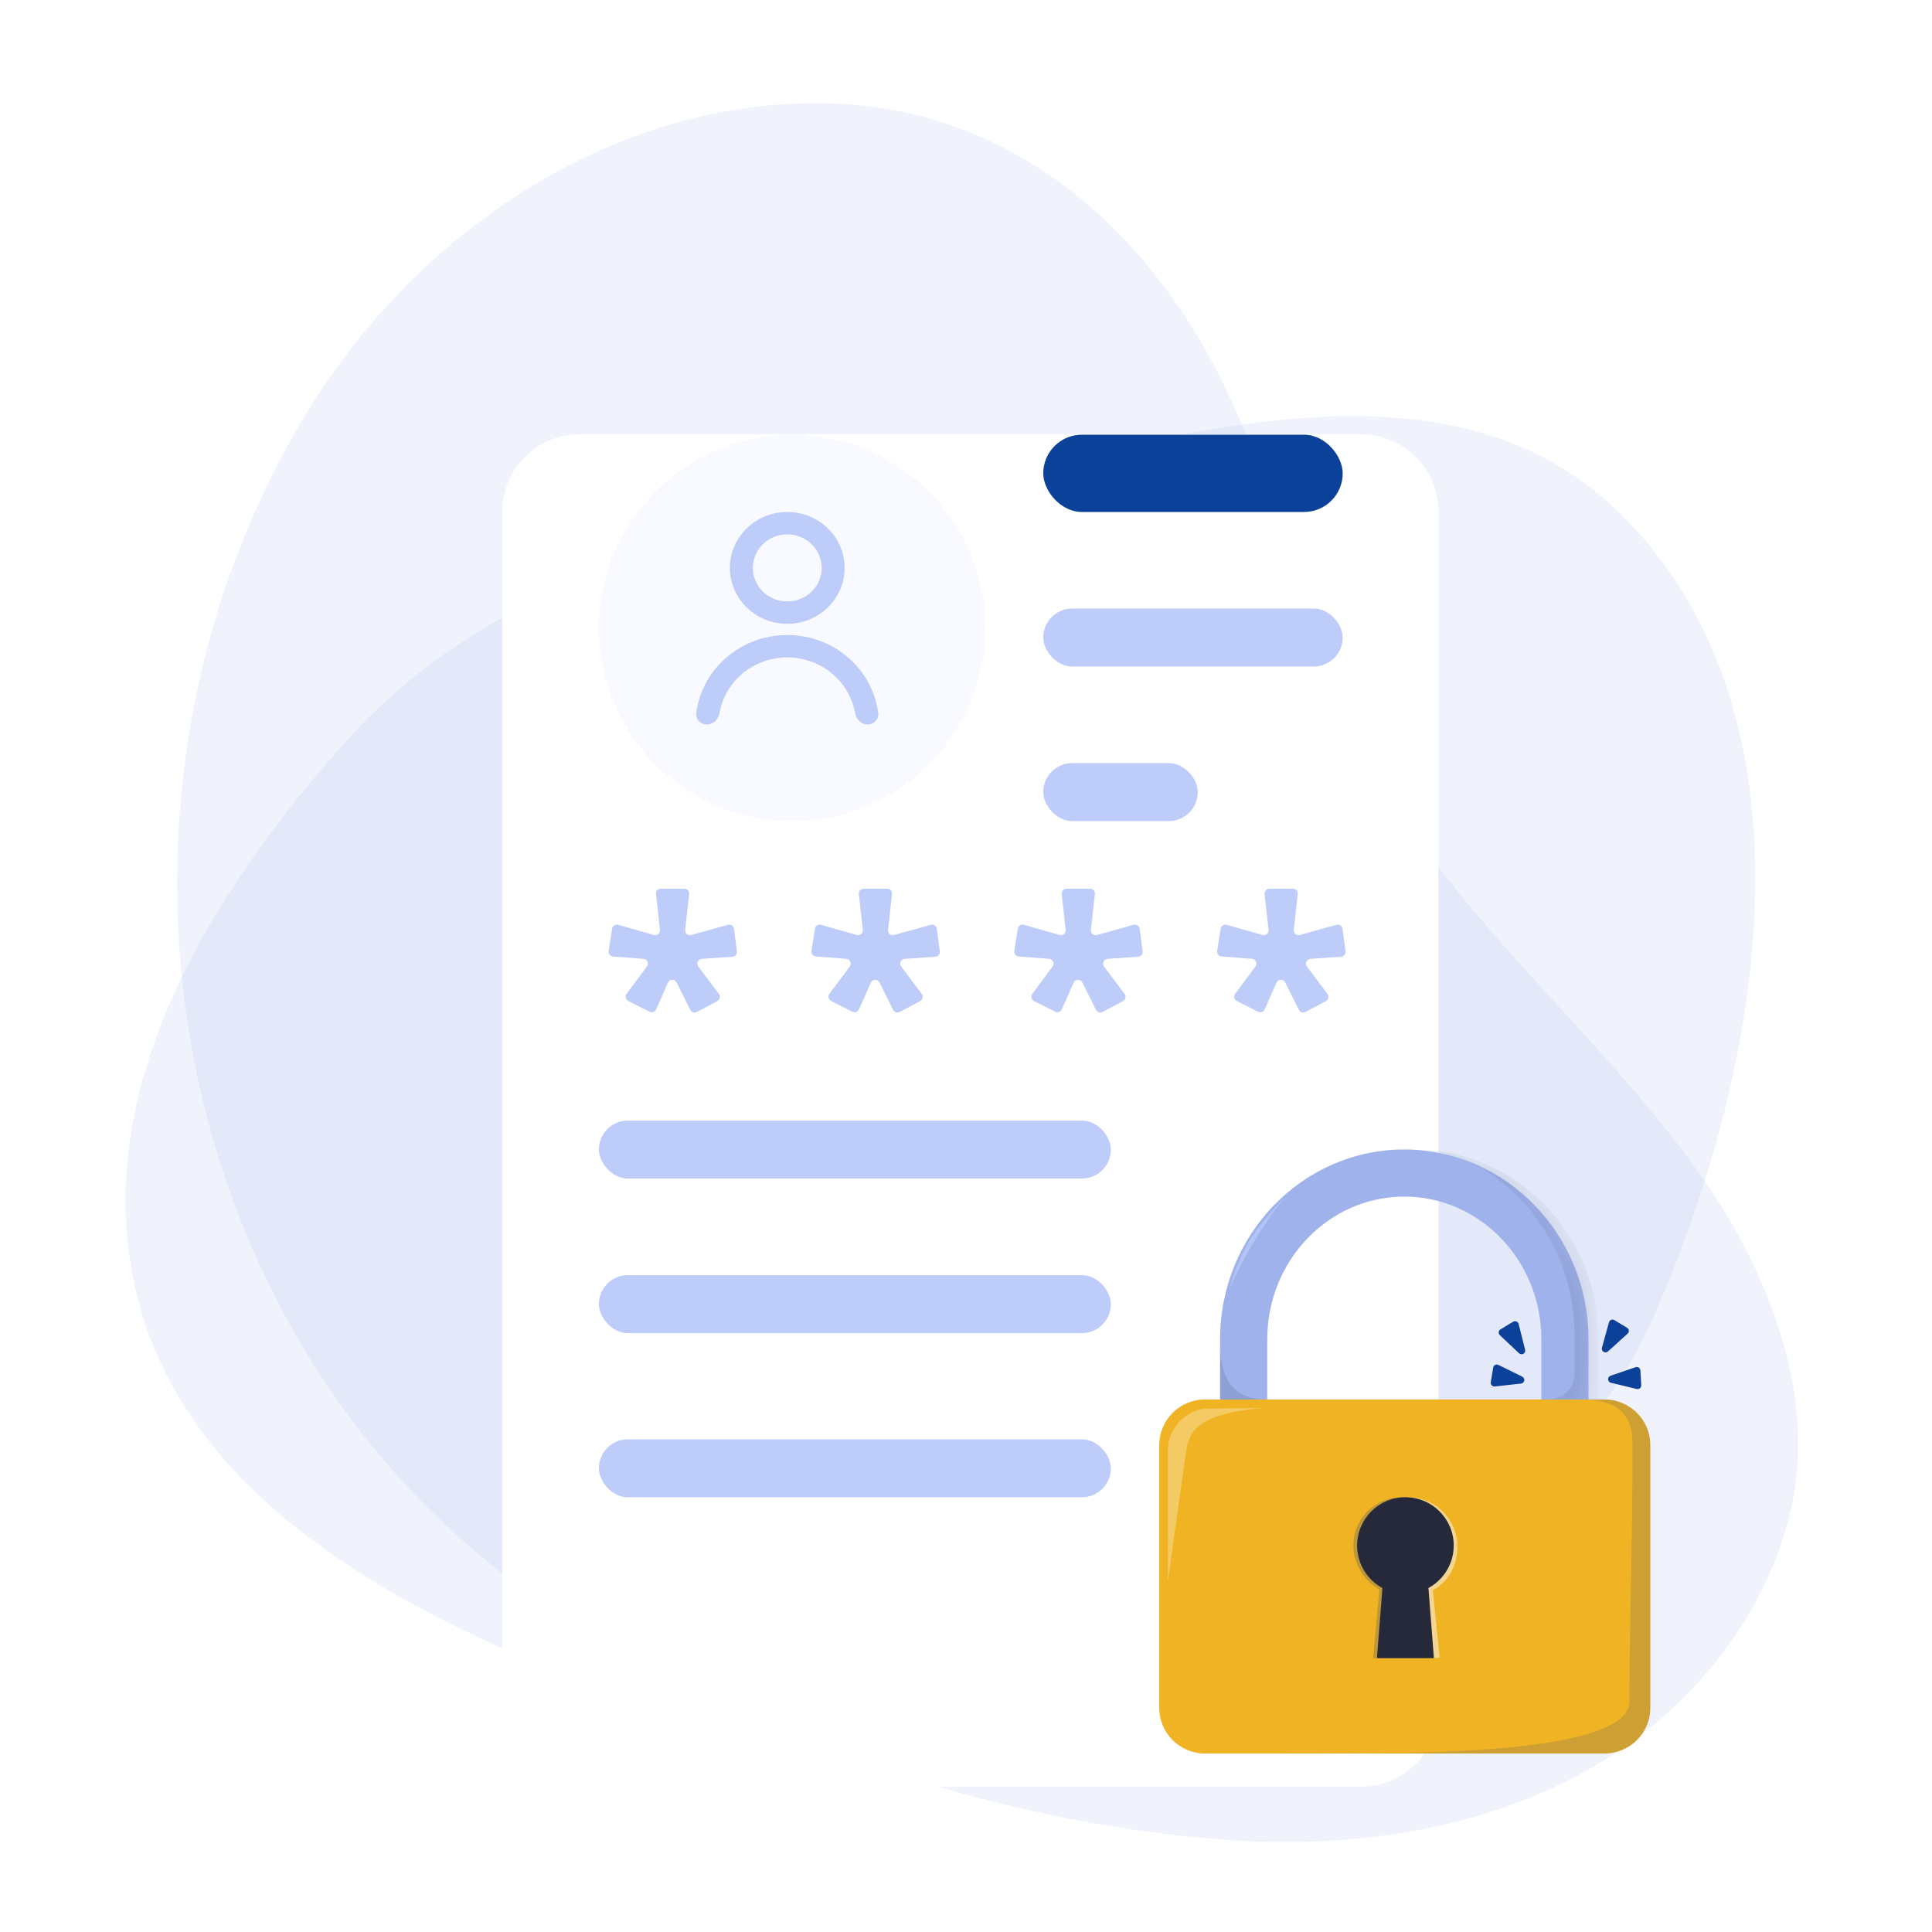 <svg width="56" height="56" viewBox="0 0 56 56" fill="none" xmlns="http://www.w3.org/2000/svg">
<g clip-path="url(#clip0_55663_129812)">
<path d="M35.435 53.321C28.607 52.796 21.634 50.346 15.999 46.635C4.933 39.343 1.931 23.636 8.792 12.125C12.02 6.709 17.956 2.688 24.355 3.01C29.091 3.248 32.781 6.26 34.997 10.239C36.866 13.595 37.541 17.44 39.12 20.918C41.534 26.236 46.129 29.541 49.389 34.2C51.176 36.754 52.596 40.25 51.974 43.456C51.383 46.499 49.312 49.225 46.695 50.897C43.392 53.007 39.321 53.62 35.435 53.321Z" fill="#A0B2EC" fill-opacity="0.16"/>
<path fill-rule="evenodd" clip-rule="evenodd" d="M24.408 14.754C32.219 13.373 41.433 9.351 47.029 14.953C52.821 20.75 51.203 30.775 47.889 38.259C45.198 44.335 38.38 46.628 32.062 48.75C26.981 50.458 21.751 50.697 16.772 48.714C11.236 46.51 5.404 43.331 3.975 37.566C2.526 31.722 6 25.986 10.023 21.495C13.735 17.351 18.919 15.725 24.408 14.754Z" fill="#A0B2EC" fill-opacity="0.16"/>
<g filter="url(#filter0_d_55663_129812)">
<path d="M16.8 47.599H39.453C40.69 47.599 41.693 46.596 41.693 45.358V10.638C41.693 9.401 40.69 8.398 39.453 8.398H16.8C15.563 8.398 14.56 9.401 14.56 10.638V45.358C14.56 46.596 15.563 47.599 16.8 47.599Z" fill="white"/>
</g>
<rect x="30.239" y="12.6" width="8.68" height="2.24" rx="1.12" fill="#0C419A"/>
<rect x="30.239" y="17.639" width="8.68" height="1.68" rx="0.84" fill="#BDCCF8"/>
<rect x="30.239" y="22.119" width="4.48" height="1.68" rx="0.84" fill="#BDCCF8"/>
<circle cx="22.959" cy="18.2" r="5.6" fill="#F9FAFF"/>
<path d="M21.157 16.461C21.157 15.566 21.901 14.84 22.819 14.84C23.737 14.84 24.482 15.566 24.482 16.461C24.482 17.356 23.737 18.082 22.819 18.082C21.901 18.082 21.157 17.356 21.157 16.461ZM22.819 17.433C23.37 17.433 23.817 16.998 23.817 16.461C23.817 15.924 23.37 15.488 22.819 15.488C22.268 15.488 21.822 15.924 21.822 16.461C21.822 16.998 22.268 17.433 22.819 17.433Z" fill="#BDCCF8"/>
<path d="M20.938 19.166C20.52 19.573 20.256 20.103 20.181 20.668C20.157 20.85 20.308 21 20.492 21C20.675 21 20.821 20.85 20.853 20.669C20.923 20.276 21.115 19.91 21.409 19.624C21.783 19.259 22.29 19.055 22.819 19.055C23.348 19.055 23.856 19.259 24.23 19.624C24.523 19.91 24.716 20.276 24.785 20.669C24.817 20.85 24.963 21 25.147 21C25.33 21 25.481 20.85 25.457 20.668C25.383 20.103 25.118 19.573 24.7 19.166C24.201 18.679 23.525 18.406 22.819 18.406C22.114 18.406 21.437 18.679 20.938 19.166Z" fill="#BDCCF8"/>
<path d="M19.836 25.76C19.92 25.76 19.985 25.832 19.975 25.915L19.86 26.952C19.849 27.051 19.941 27.129 20.037 27.102L21.099 26.806C21.181 26.783 21.264 26.838 21.275 26.923L21.36 27.573C21.371 27.653 21.312 27.725 21.231 27.731L20.344 27.793C20.234 27.801 20.175 27.928 20.242 28.017L20.837 28.809C20.889 28.878 20.867 28.977 20.791 29.017L20.2 29.332C20.13 29.369 20.044 29.341 20.008 29.271L19.613 28.478C19.56 28.371 19.407 28.375 19.36 28.484L19.019 29.257C18.986 29.331 18.899 29.362 18.828 29.326L18.211 29.015C18.134 28.976 18.11 28.876 18.162 28.806L18.751 28.015C18.817 27.927 18.759 27.8 18.649 27.792L17.769 27.724C17.688 27.718 17.629 27.644 17.641 27.563L17.742 26.919C17.755 26.836 17.838 26.783 17.919 26.806L18.952 27.101C19.048 27.128 19.141 27.05 19.13 26.951L19.015 25.915C19.005 25.832 19.07 25.76 19.154 25.76H19.836Z" fill="#BDCCF8"/>
<path d="M25.716 25.76C25.8 25.76 25.865 25.832 25.855 25.915L25.74 26.952C25.729 27.051 25.821 27.129 25.917 27.102L26.979 26.806C27.061 26.783 27.144 26.838 27.155 26.923L27.24 27.573C27.251 27.653 27.192 27.725 27.111 27.731L26.224 27.793C26.113 27.801 26.055 27.928 26.122 28.017L26.717 28.809C26.768 28.878 26.747 28.977 26.671 29.017L26.079 29.332C26.01 29.369 25.923 29.341 25.888 29.271L25.493 28.478C25.44 28.371 25.287 28.375 25.239 28.484L24.899 29.257C24.866 29.331 24.779 29.362 24.707 29.326L24.091 29.015C24.014 28.976 23.99 28.876 24.042 28.806L24.631 28.015C24.696 27.927 24.639 27.8 24.529 27.792L23.649 27.724C23.567 27.718 23.509 27.644 23.521 27.563L23.622 26.919C23.635 26.836 23.718 26.783 23.798 26.806L24.832 27.101C24.928 27.128 25.021 27.05 25.01 26.951L24.895 25.915C24.885 25.832 24.95 25.76 25.034 25.76H25.716Z" fill="#BDCCF8"/>
<path d="M31.596 25.76C31.68 25.76 31.744 25.832 31.735 25.915L31.62 26.952C31.609 27.051 31.701 27.129 31.796 27.102L32.858 26.806C32.941 26.783 33.024 26.838 33.035 26.923L33.12 27.573C33.13 27.653 33.072 27.725 32.991 27.731L32.104 27.793C31.993 27.801 31.935 27.928 32.002 28.017L32.597 28.809C32.648 28.878 32.626 28.977 32.551 29.017L31.959 29.332C31.89 29.369 31.803 29.341 31.768 29.271L31.373 28.478C31.32 28.371 31.167 28.375 31.119 28.484L30.779 29.257C30.746 29.331 30.659 29.362 30.587 29.326L29.971 29.015C29.893 28.976 29.87 28.876 29.922 28.806L30.511 28.015C30.576 27.927 30.519 27.8 30.409 27.792L29.529 27.724C29.447 27.718 29.389 27.644 29.401 27.563L29.502 26.919C29.515 26.836 29.597 26.783 29.678 26.806L30.712 27.101C30.808 27.128 30.901 27.05 30.89 26.951L30.774 25.915C30.765 25.832 30.83 25.76 30.913 25.76H31.596Z" fill="#BDCCF8"/>
<path d="M37.476 25.76C37.559 25.76 37.624 25.832 37.615 25.915L37.5 26.952C37.489 27.051 37.581 27.129 37.676 27.102L38.738 26.806C38.821 26.783 38.904 26.838 38.915 26.923L39 27.573C39.01 27.653 38.951 27.725 38.871 27.731L37.984 27.793C37.873 27.801 37.815 27.928 37.882 28.017L38.477 28.809C38.528 28.878 38.506 28.977 38.431 29.017L37.839 29.332C37.77 29.369 37.683 29.341 37.648 29.271L37.253 28.478C37.2 28.371 37.047 28.375 36.999 28.484L36.658 29.257C36.626 29.331 36.539 29.362 36.467 29.326L35.851 29.015C35.773 28.976 35.75 28.876 35.802 28.806L36.39 28.015C36.456 27.927 36.399 27.8 36.289 27.792L35.409 27.724C35.327 27.718 35.268 27.644 35.281 27.563L35.381 26.919C35.394 26.836 35.477 26.783 35.558 26.806L36.592 27.101C36.688 27.128 36.781 27.05 36.77 26.951L36.654 25.915C36.645 25.832 36.71 25.76 36.793 25.76H37.476Z" fill="#BDCCF8"/>
<rect x="17.359" y="32.48" width="14.84" height="1.68" rx="0.84" fill="#BDCCF8"/>
<rect x="17.359" y="36.961" width="14.84" height="1.68" rx="0.84" fill="#BDCCF8"/>
<rect x="17.359" y="41.719" width="14.84" height="1.68" rx="0.84" fill="#BDCCF8"/>
<path d="M36.731 40.885H35.365V38.817C35.365 35.785 37.76 33.318 40.704 33.318C43.648 33.318 46.043 35.785 46.043 38.817V40.885H44.677V38.817C44.677 36.538 42.895 34.684 40.704 34.684C38.514 34.684 36.732 36.538 36.732 38.817V40.885H36.731Z" fill="#A0B2EC"/>
<mask id="mask0_55663_129812" style="mask-type:alpha" maskUnits="userSpaceOnUse" x="35" y="33" width="12" height="8">
<path d="M36.731 40.885H35.365V38.817C35.365 35.785 37.76 33.318 40.704 33.318C43.648 33.318 46.043 35.785 46.043 38.817V40.885H44.677V38.817C44.677 36.538 42.895 34.684 40.704 34.684C38.514 34.684 36.732 36.538 36.732 38.817V40.885H36.731Z" fill="#A0B2EC"/>
</mask>
<g mask="url(#mask0_55663_129812)">
<path opacity="0.2" d="M46.327 38.748C46.327 35.754 43.935 33.318 40.994 33.318C43.182 33.318 45.642 35.534 45.642 38.748V39.737C45.642 40.527 44.993 40.564 44.669 40.564H46.327V38.748Z" fill="#495574"/>
</g>
<path d="M33.601 41.889C33.601 41.157 34.193 40.565 34.925 40.565H46.511C47.242 40.565 47.835 41.157 47.835 41.889V49.502C47.835 50.233 47.242 50.826 46.511 50.826H34.925C34.193 50.826 33.601 50.233 33.601 49.502V41.889Z" fill="#F0B323"/>
<path opacity="0.5" d="M42.245 44.834C42.245 44.041 41.603 43.398 40.811 43.398C40.019 43.398 39.376 44.041 39.376 44.834C39.376 45.379 39.68 45.767 40.127 46.01L39.946 48.051H41.73L41.532 46.097C41.979 45.853 42.245 45.379 42.245 44.834Z" fill="#F9FAFF"/>
<path opacity="0.3" d="M42.027 44.799C42.027 44.025 41.4 43.398 40.627 43.398C39.854 43.398 39.227 44.025 39.227 44.799C39.227 45.33 39.544 45.828 39.981 46.065L39.802 48.062H41.451L41.294 46.03C41.731 45.792 42.027 45.33 42.027 44.799Z" fill="#495574"/>
<path d="M42.137 44.799C42.137 44.025 41.51 43.398 40.737 43.398C39.964 43.398 39.337 44.025 39.337 44.799C39.337 45.33 39.633 45.793 40.07 46.03L39.912 48.062H41.562L41.404 46.03C41.841 45.792 42.137 45.33 42.137 44.799Z" fill="#262939"/>
<path opacity="0.2" d="M35.365 40.565V38.928C35.365 39.81 35.623 40.565 36.726 40.565H35.365Z" fill="#495574"/>
<path opacity="0.2" d="M46.548 40.565H45.702C46.394 40.565 47.321 40.62 47.321 41.852C47.321 44.549 47.229 47.461 47.229 49.318C47.229 51.176 38.033 50.753 37.188 50.826H46.419C47.394 50.826 47.836 50.091 47.836 49.521V41.889C47.836 41.024 47.082 40.565 46.548 40.565Z" fill="#495574"/>
<path opacity="0.3" d="M34.99 40.829L36.59 40.81C34.806 40.976 34.475 41.436 34.383 42.043L33.85 45.85V42.043C33.85 41.351 34.438 40.829 34.99 40.829Z" fill="white"/>
<path opacity="0.7" d="M36.158 36.061C36.438 35.546 37.133 34.804 37.298 34.645C36.71 35.292 35.804 36.833 35.625 37.44C35.699 37.072 35.879 36.575 36.158 36.061Z" fill="#BDCCF8"/>
<path d="M43.328 40.187L44.088 40.104C44.194 40.092 44.219 39.95 44.123 39.903L43.433 39.563C43.369 39.532 43.293 39.571 43.281 39.641L43.211 40.064C43.2 40.134 43.258 40.195 43.328 40.187Z" fill="#0C419A"/>
<path d="M46.636 38.328L46.434 39.065C46.406 39.167 46.529 39.243 46.608 39.172L47.178 38.656C47.231 38.608 47.222 38.522 47.161 38.486L46.794 38.265C46.733 38.228 46.655 38.26 46.636 38.328Z" fill="#0C419A"/>
<path d="M43.474 38.701L44.03 39.225C44.107 39.298 44.232 39.225 44.206 39.122L44.018 38.376C44 38.307 43.921 38.274 43.859 38.311L43.492 38.532C43.432 38.568 43.423 38.652 43.474 38.701Z" fill="#0C419A"/>
<path d="M47.407 39.629L46.684 39.876C46.583 39.91 46.59 40.055 46.693 40.08L47.44 40.261C47.51 40.278 47.576 40.223 47.572 40.151L47.548 39.724C47.544 39.653 47.474 39.606 47.407 39.629Z" fill="#0C419A"/>
</g>
<defs>
<filter id="filter0_d_55663_129812" x="6.183" y="4.21" width="43.886" height="55.953" filterUnits="userSpaceOnUse" color-interpolation-filters="sRGB">
<feFlood flood-opacity="0" result="BackgroundImageFix"/>
<feColorMatrix in="SourceAlpha" type="matrix" values="0 0 0 0 0 0 0 0 0 0 0 0 0 0 0 0 0 0 127 0" result="hardAlpha"/>
<feOffset dy="4.189"/>
<feGaussianBlur stdDeviation="4.189"/>
<feColorMatrix type="matrix" values="0 0 0 0 0.047 0 0 0 0 0.255 0 0 0 0 0.604 0 0 0 0.1 0"/>
<feBlend mode="normal" in2="BackgroundImageFix" result="effect1_dropShadow_55663_129812"/>
<feBlend mode="normal" in="SourceGraphic" in2="effect1_dropShadow_55663_129812" result="shape"/>
</filter>
<clipPath id="clip0_55663_129812">
<rect width="56" height="56" fill="white"/>
</clipPath>
</defs>
</svg>
